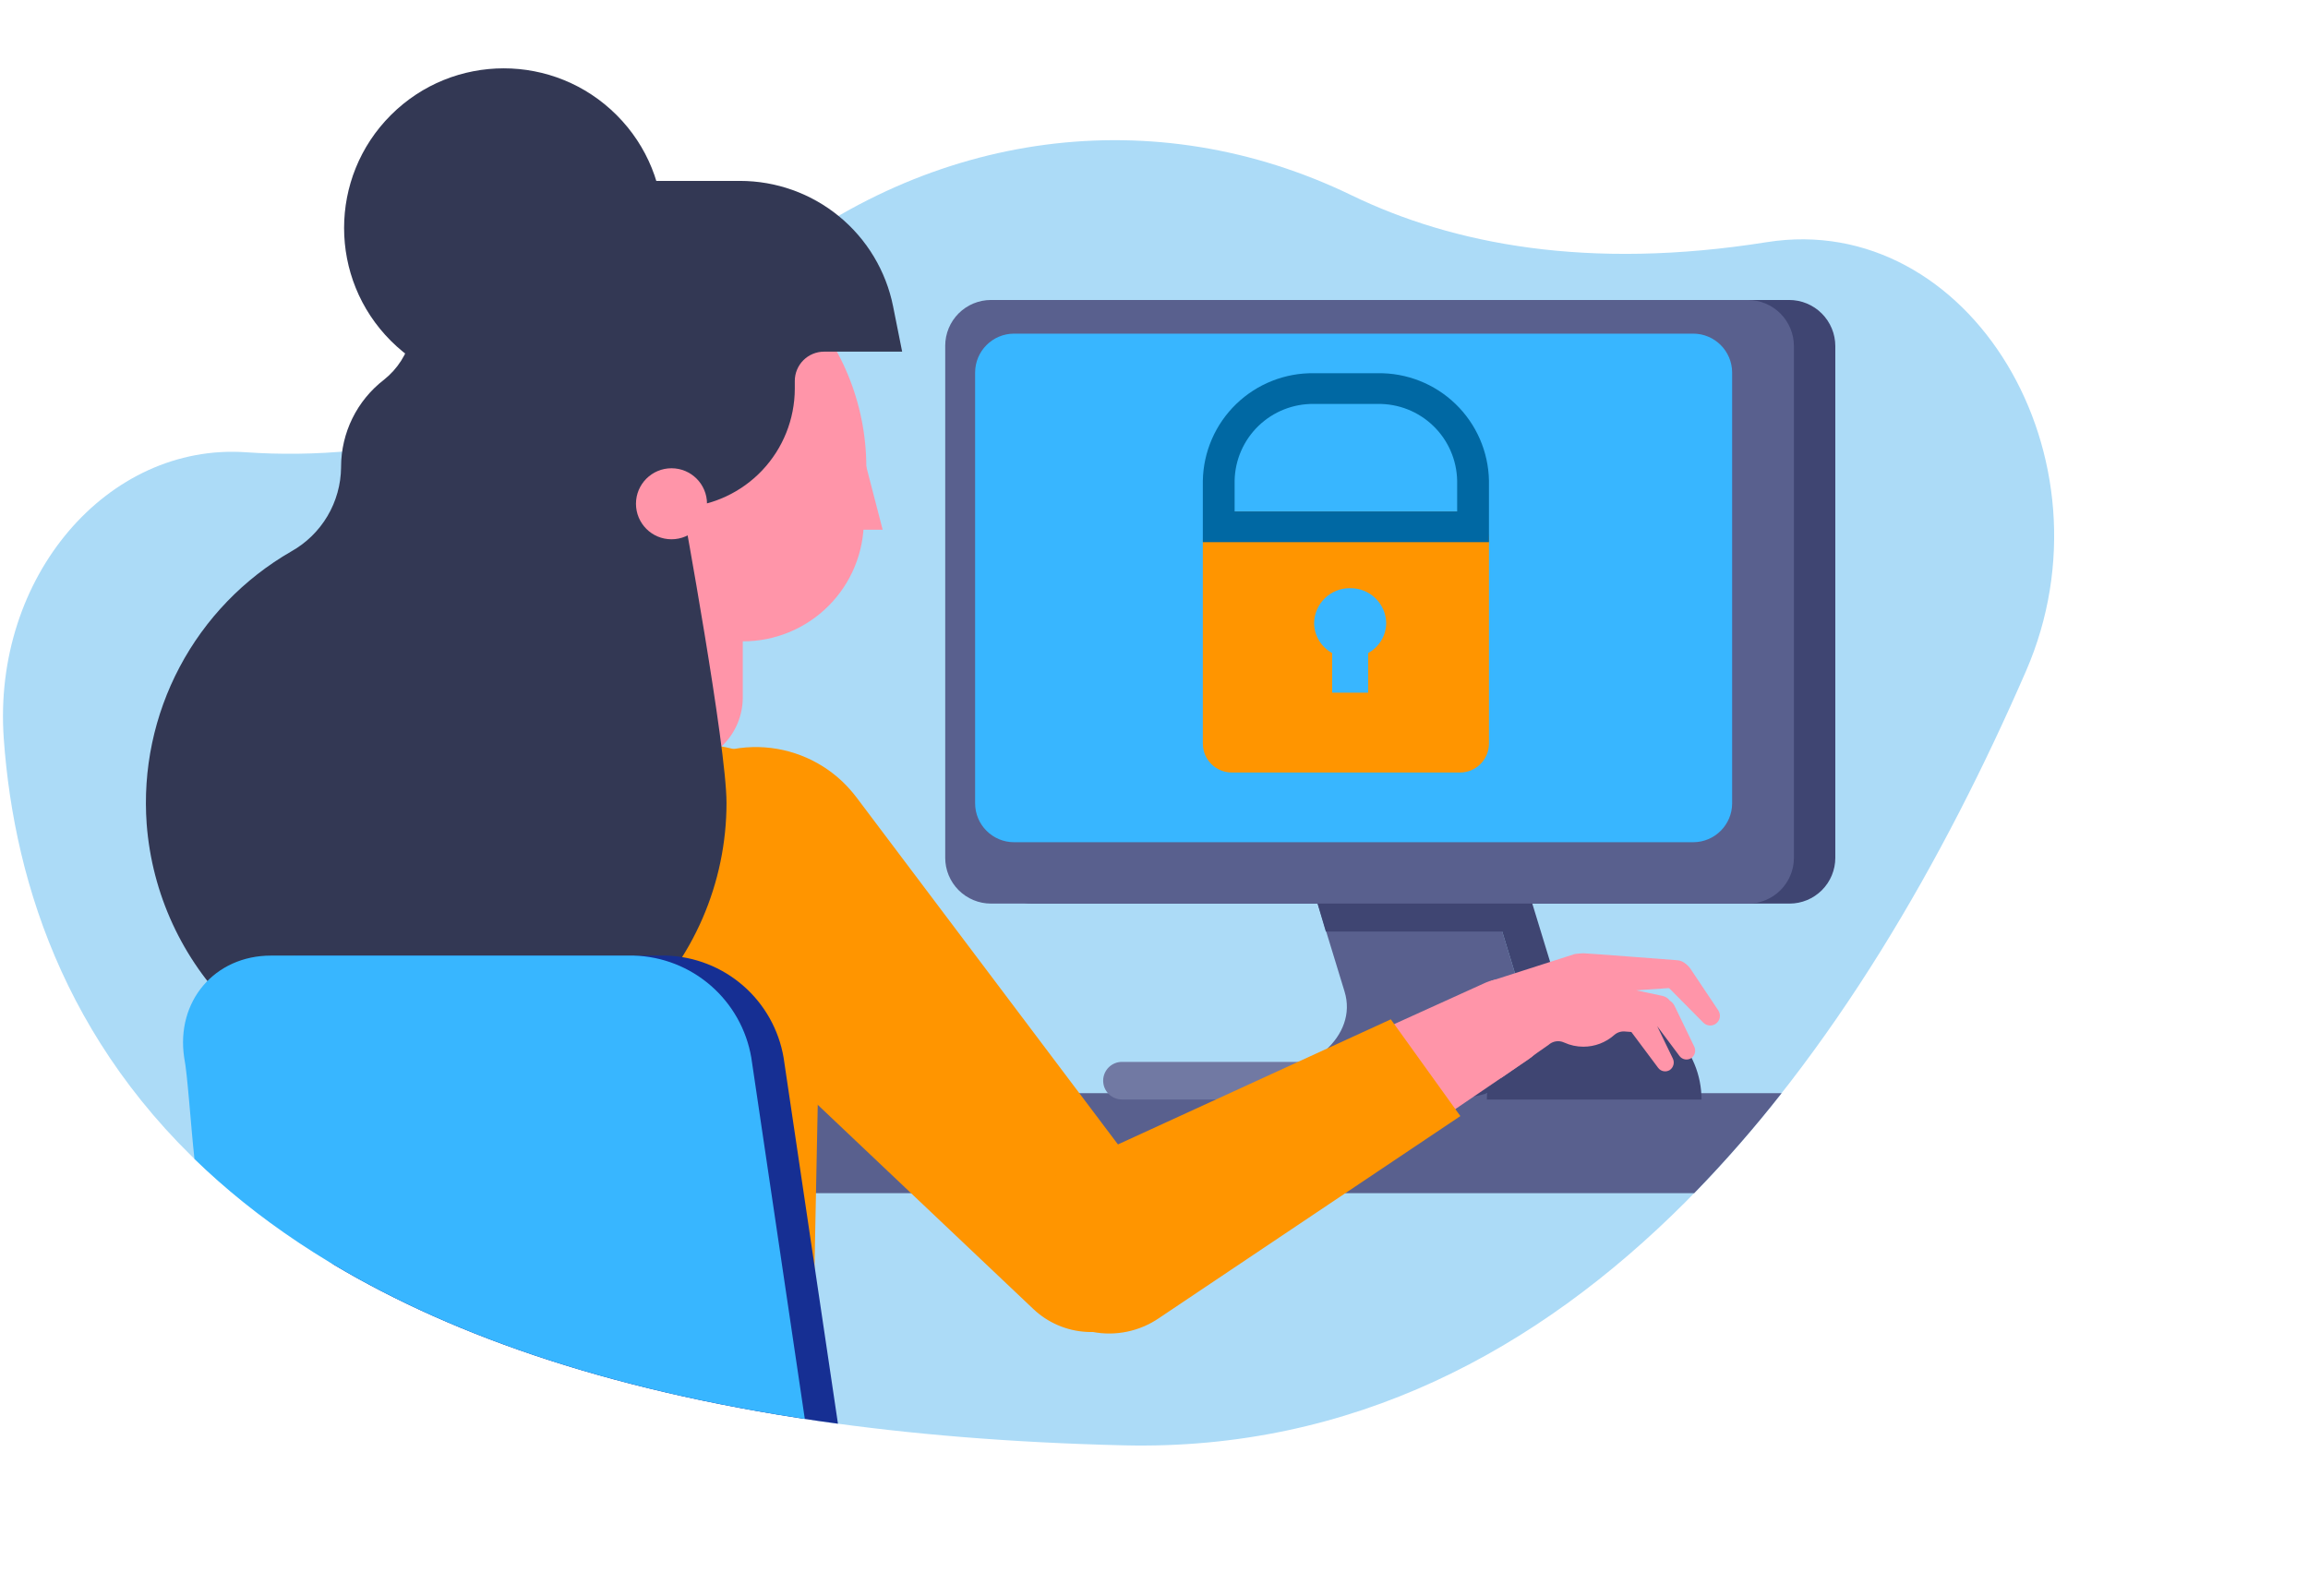 <svg width="402" height="278" viewBox="0 0 402 278" fill="none" xmlns="http://www.w3.org/2000/svg">
<path d="M42.848 78.786C65.82 80.373 97.897 75.374 131.706 47.582C162.073 22.618 201.129 17.411 235.403 34.015C253.033 42.554 276.584 47.139 307.734 42.184C343.017 36.572 369.055 79.734 352.871 116.927C324.639 181.814 275.332 253.668 195.727 251.777C39.237 248.057 4.336 180.289 0.655 128.652C-1.349 100.457 18.763 77.121 42.848 78.786Z" fill="#ACDBF7"/>
<path d="M55.777 207.853V190.433H310.31C305.549 196.507 300.467 202.321 295.085 207.853H55.777Z" fill="#59608E"/>
<path d="M251.705 185.055C257.066 185.055 261.879 183.051 264.264 179.826C264.88 179.075 265.301 178.183 265.49 177.23C265.68 176.277 265.631 175.293 265.35 174.363L259.699 155.881H229.04L234.195 172.743C236.528 180.372 228.395 187.59 217.474 187.59H232.395V185.055H251.705Z" fill="#59608E"/>
<path d="M271.501 172.482L266.425 155.881H259.695L265.346 174.363C265.627 175.293 265.676 176.277 265.486 177.23C265.297 178.183 264.876 179.075 264.26 179.826C261.874 183.051 257.061 185.055 251.701 185.055H232.392V191.485H251.701C259.062 191.485 265.855 188.483 269.431 183.651C270.645 182.091 271.467 180.263 271.827 178.319C272.187 176.375 272.075 174.373 271.501 172.482Z" fill="#3F4572"/>
<path d="M231.66 184.981H195.42C193.612 184.981 192.146 186.447 192.146 188.255C192.146 190.063 193.612 191.529 195.42 191.529H231.66C233.468 191.529 234.934 190.063 234.934 188.255C234.934 186.447 233.468 184.981 231.66 184.981Z" fill="#7179A3"/>
<path d="M229.038 155.881L230.93 162.283H261.964L260.088 155.881C260.088 155.881 228.874 155.717 229.038 155.881Z" fill="#3F4572"/>
<path d="M311.69 157.406H179.825C177.709 157.406 175.679 156.565 174.183 155.069C172.686 153.572 171.846 151.543 171.846 149.427V60.236C171.846 58.119 172.686 56.09 174.183 54.593C175.679 53.097 177.709 52.256 179.825 52.256H311.628C313.76 52.256 315.805 53.103 317.313 54.611C318.821 56.119 319.669 58.164 319.669 60.296V149.427C319.669 151.543 318.828 153.572 317.332 155.069C315.836 156.565 313.806 157.406 311.69 157.406Z" fill="#3F4572"/>
<path d="M304.479 157.406H172.615C170.498 157.406 168.469 156.565 166.972 155.069C165.476 153.572 164.635 151.543 164.635 149.427V60.236C164.635 58.119 165.476 56.09 166.972 54.593C168.469 53.097 170.498 52.256 172.615 52.256H304.417C306.55 52.256 308.595 53.103 310.103 54.611C311.611 56.119 312.458 58.164 312.459 60.296V149.427C312.459 151.543 311.618 153.572 310.121 155.069C308.625 156.565 306.595 157.406 304.479 157.406Z" fill="#59608E"/>
<path d="M294.908 58.119H176.632C172.882 58.119 169.842 61.159 169.842 64.908V139.925C169.842 143.675 172.882 146.715 176.632 146.715H294.908C298.658 146.715 301.698 143.675 301.698 139.925V64.908C301.698 61.159 298.658 58.119 294.908 58.119Z" fill="#38B6FF"/>
<path d="M275.122 175.399H280.221C282.341 175.399 284.441 175.817 286.4 176.629C288.359 177.44 290.139 178.629 291.638 180.128C293.137 181.628 294.326 183.408 295.138 185.367C295.949 187.326 296.367 189.425 296.367 191.545H258.976C258.976 189.425 259.394 187.326 260.205 185.367C261.017 183.408 262.206 181.628 263.705 180.128C265.205 178.629 266.985 177.44 268.943 176.629C270.902 175.817 273.002 175.399 275.122 175.399Z" fill="#3F4572"/>
<path d="M107.403 59.374C118.262 48.514 118.262 30.908 107.403 20.048C96.543 9.189 78.937 9.189 68.078 20.048C57.218 30.908 57.218 48.514 68.078 59.374C78.937 70.233 96.543 70.233 107.403 59.374Z" fill="#333854"/>
<path d="M149.152 138.865L201.71 208.638C204.042 211.733 205.048 215.628 204.508 219.465C203.968 223.303 201.926 226.768 198.831 229.1C196.071 231.177 192.665 232.209 189.217 232.015C185.768 231.82 182.5 230.411 179.992 228.037L116.573 167.963C112.353 163.966 109.894 158.456 109.737 152.645C109.58 146.835 111.737 141.2 115.735 136.98C119.732 132.76 125.242 130.302 131.052 130.145C136.863 129.987 142.498 132.144 146.718 136.142C147.598 136.985 148.412 137.895 149.152 138.865Z" fill="#FF9500"/>
<path d="M109.831 102.895H129.374V121.492C129.374 124.598 128.14 127.577 125.944 129.774C123.747 131.97 120.768 133.204 117.662 133.204H109.831V102.895Z" fill="#FF95A9"/>
<path d="M110.896 39.366C122.038 39.914 132.507 44.866 139.998 53.133C147.489 61.4 151.39 72.303 150.842 83.446L150.434 91.721C150.299 94.48 149.621 97.185 148.44 99.682C147.259 102.179 145.597 104.419 143.55 106.274C141.503 108.129 139.111 109.562 136.509 110.492C133.908 111.422 131.149 111.831 128.39 111.695L107.387 110.661C103.673 110.478 100.184 108.827 97.687 106.071C95.19 103.316 93.89 99.681 94.073 95.967L96.201 52.681C96.291 50.842 96.743 49.039 97.531 47.374C98.318 45.709 99.426 44.216 100.79 42.98C102.155 41.743 103.75 40.788 105.483 40.168C107.217 39.547 109.056 39.275 110.896 39.366Z" fill="#FF95A9"/>
<path d="M141.557 236.311L143.298 149.113C142.852 138.422 133.603 129.913 122.207 129.709L48.364 128.389L56.159 218.385C63.997 224.873 74.188 218.668 85.089 224.059L141.557 236.311Z" fill="#FF9500"/>
<path d="M157.133 61.256L155.557 53.373C154.324 47.209 150.994 41.662 146.133 37.677C141.272 33.691 135.18 31.513 128.894 31.513H106.688C98.646 31.539 90.839 34.23 84.489 39.165C78.139 44.1 73.604 51.001 71.594 58.788C70.888 61.692 69.235 64.278 66.896 66.138C64.571 67.924 62.687 70.22 61.388 72.85C60.09 75.479 59.413 78.371 59.408 81.303V81.419C59.377 84.408 58.559 87.336 57.034 89.907C55.509 92.478 53.333 94.601 50.725 96.062C42.485 100.807 35.752 107.78 31.298 116.181C26.845 124.581 24.852 134.068 25.549 143.55C26.472 155.684 31.726 167.083 40.353 175.666C48.98 184.249 60.405 189.445 72.544 190.307C79.457 190.777 86.394 189.821 92.922 187.499C99.451 185.177 105.432 181.537 110.495 176.807C115.559 172.076 119.596 166.356 122.356 160C125.116 153.644 126.541 146.789 126.541 139.86C126.541 129.999 118.893 88.388 118.893 88.388C124.166 88.081 129.123 85.774 132.754 81.938C136.385 78.102 138.417 73.026 138.435 67.744V66.357C138.435 65.005 138.973 63.708 139.929 62.752C140.885 61.795 142.182 61.258 143.534 61.258L157.133 61.256Z" fill="#333854"/>
<path d="M116.959 93.943C120.376 93.943 123.145 91.174 123.145 87.757C123.145 84.34 120.376 81.57 116.959 81.57C113.542 81.57 110.772 84.34 110.772 87.757C110.772 91.174 113.542 93.943 116.959 93.943Z" fill="#FF95A9"/>
<path d="M268.928 175.034C268.079 173.186 266.538 171.745 264.637 171.023C262.736 170.301 260.627 170.355 258.766 171.173L240.494 179.462L251.393 194.627L266.27 184.513C267.758 183.498 268.841 181.992 269.327 180.258C269.813 178.524 269.672 176.674 268.928 175.034ZM150.765 80.806L153.739 92.279H149.915C149.915 92.279 150.765 79.951 150.765 80.806Z" fill="#FF95A9"/>
<path d="M294.401 168.701L299.288 176.014C299.537 176.386 299.628 176.843 299.541 177.283C299.453 177.722 299.195 178.109 298.822 178.359C298.495 178.577 298.102 178.675 297.711 178.636C297.32 178.597 296.955 178.422 296.678 178.143L290.488 171.892C290.253 171.655 290.068 171.375 289.942 171.067C289.816 170.758 289.752 170.428 289.754 170.095C289.756 169.762 289.823 169.433 289.952 169.126C290.081 168.819 290.269 168.54 290.505 168.306C290.742 168.072 291.022 167.886 291.331 167.761C291.639 167.635 291.969 167.571 292.302 167.572C292.635 167.574 292.964 167.641 293.271 167.77C293.578 167.899 293.857 168.087 294.091 168.324C294.206 168.44 294.31 168.566 294.401 168.701Z" fill="#FF95A9"/>
<path d="M295.081 182.281L291.677 175.24C291.613 175.108 291.537 174.981 291.45 174.862C291.285 174.644 291.082 174.458 290.851 174.312C290.539 173.89 290.083 173.596 289.57 173.485L285.001 172.517L292.196 172.013C292.811 171.969 293.384 171.689 293.796 171.231C294.207 170.772 294.425 170.172 294.403 169.557C294.364 168.957 294.106 168.393 293.678 167.971C293.25 167.549 292.683 167.298 292.083 167.267C292.083 167.267 276.37 166.058 275.785 166.058C275.567 166.058 274.465 166.146 274.272 166.194L259.698 170.873L261.477 187.768L269.697 182.036C270.06 181.701 270.513 181.482 271.001 181.405C271.489 181.329 271.988 181.399 272.435 181.607C273.488 182.088 274.631 182.336 275.788 182.335C277.768 182.337 279.679 181.612 281.16 180.299C281.407 180.079 281.696 179.912 282.009 179.806C282.322 179.7 282.654 179.658 282.983 179.682L284.145 179.771L288.81 186.017C289.039 186.325 289.376 186.535 289.754 186.605C290.131 186.675 290.521 186.6 290.846 186.395C291.163 186.174 291.388 185.846 291.481 185.471C291.574 185.096 291.527 184.7 291.35 184.357L288.641 178.756L292.528 183.954C292.757 184.262 293.094 184.472 293.472 184.542C293.849 184.612 294.239 184.537 294.564 184.332C294.886 184.113 295.117 183.783 295.212 183.405C295.307 183.027 295.261 182.627 295.081 182.281Z" fill="#FF95A9"/>
<path d="M186.854 202.965C186.058 203.332 185.292 203.762 184.563 204.251C181.197 206.54 178.877 210.074 178.115 214.073C177.353 218.073 178.212 222.211 180.501 225.578C182.791 228.945 186.324 231.265 190.324 232.027C194.323 232.788 198.462 231.93 201.829 229.641L254.36 194.423L242.248 177.567L186.854 202.965Z" fill="#FF9500"/>
<path d="M259.341 129.527V94.134C259.341 91.349 257.083 89.091 254.297 89.091H214.548C211.763 89.091 209.505 91.349 209.505 94.134V129.527C209.505 132.313 211.763 134.57 214.548 134.57H254.297C257.083 134.57 259.341 132.313 259.341 129.527Z" fill="#FF9500"/>
<path d="M259.341 94.441H209.505V83.742C209.599 78.691 211.692 73.883 215.325 70.373C218.958 66.863 223.835 64.936 228.886 65.015H239.961C245.012 64.936 249.889 66.863 253.522 70.373C257.155 73.883 259.248 78.691 259.342 83.742L259.341 94.441ZM215.042 89.091H253.803V83.742C253.736 80.134 252.241 76.7 249.646 74.193C247.051 71.686 243.568 70.309 239.959 70.366H228.885C225.277 70.309 221.793 71.686 219.198 74.193C216.603 76.7 215.108 80.134 215.041 83.742L215.042 89.091Z" fill="#0068A3"/>
<path d="M241.444 108.532C241.414 106.895 240.737 105.337 239.559 104.2C238.382 103.062 236.802 102.438 235.165 102.465C233.528 102.438 231.947 103.062 230.77 104.2C229.593 105.337 228.915 106.895 228.886 108.532C228.896 109.604 229.192 110.654 229.744 111.573C230.296 112.491 231.084 113.246 232.025 113.758V120.666H238.304V113.758C239.246 113.246 240.033 112.491 240.585 111.573C241.137 110.654 241.434 109.604 241.444 108.532Z" fill="#38B6FF"/>
<path d="M58.155 220.321C46.278 211.637 40.772 205.485 38.225 199.853C34.207 190.969 37.707 184.241 37.707 184.241C36.239 174.421 43.012 166.464 52.837 166.464H116.052C120.987 166.613 125.717 168.466 129.442 171.706C133.166 174.946 135.655 179.375 136.486 184.241L145.952 248.01C107.809 242.846 79.319 232.934 58.155 220.321Z" fill="#162F93"/>
<path d="M33.871 201.885C33.201 195.707 32.656 187.026 32.08 184.24C30.613 174.42 37.385 166.463 47.209 166.463H110.424C115.359 166.612 120.089 168.464 123.814 171.704C127.539 174.945 130.028 179.374 130.859 184.24L140.179 247.18C88.237 239.292 54.909 222.327 33.871 201.885Z" fill="#38B6FF"/>
</svg>
